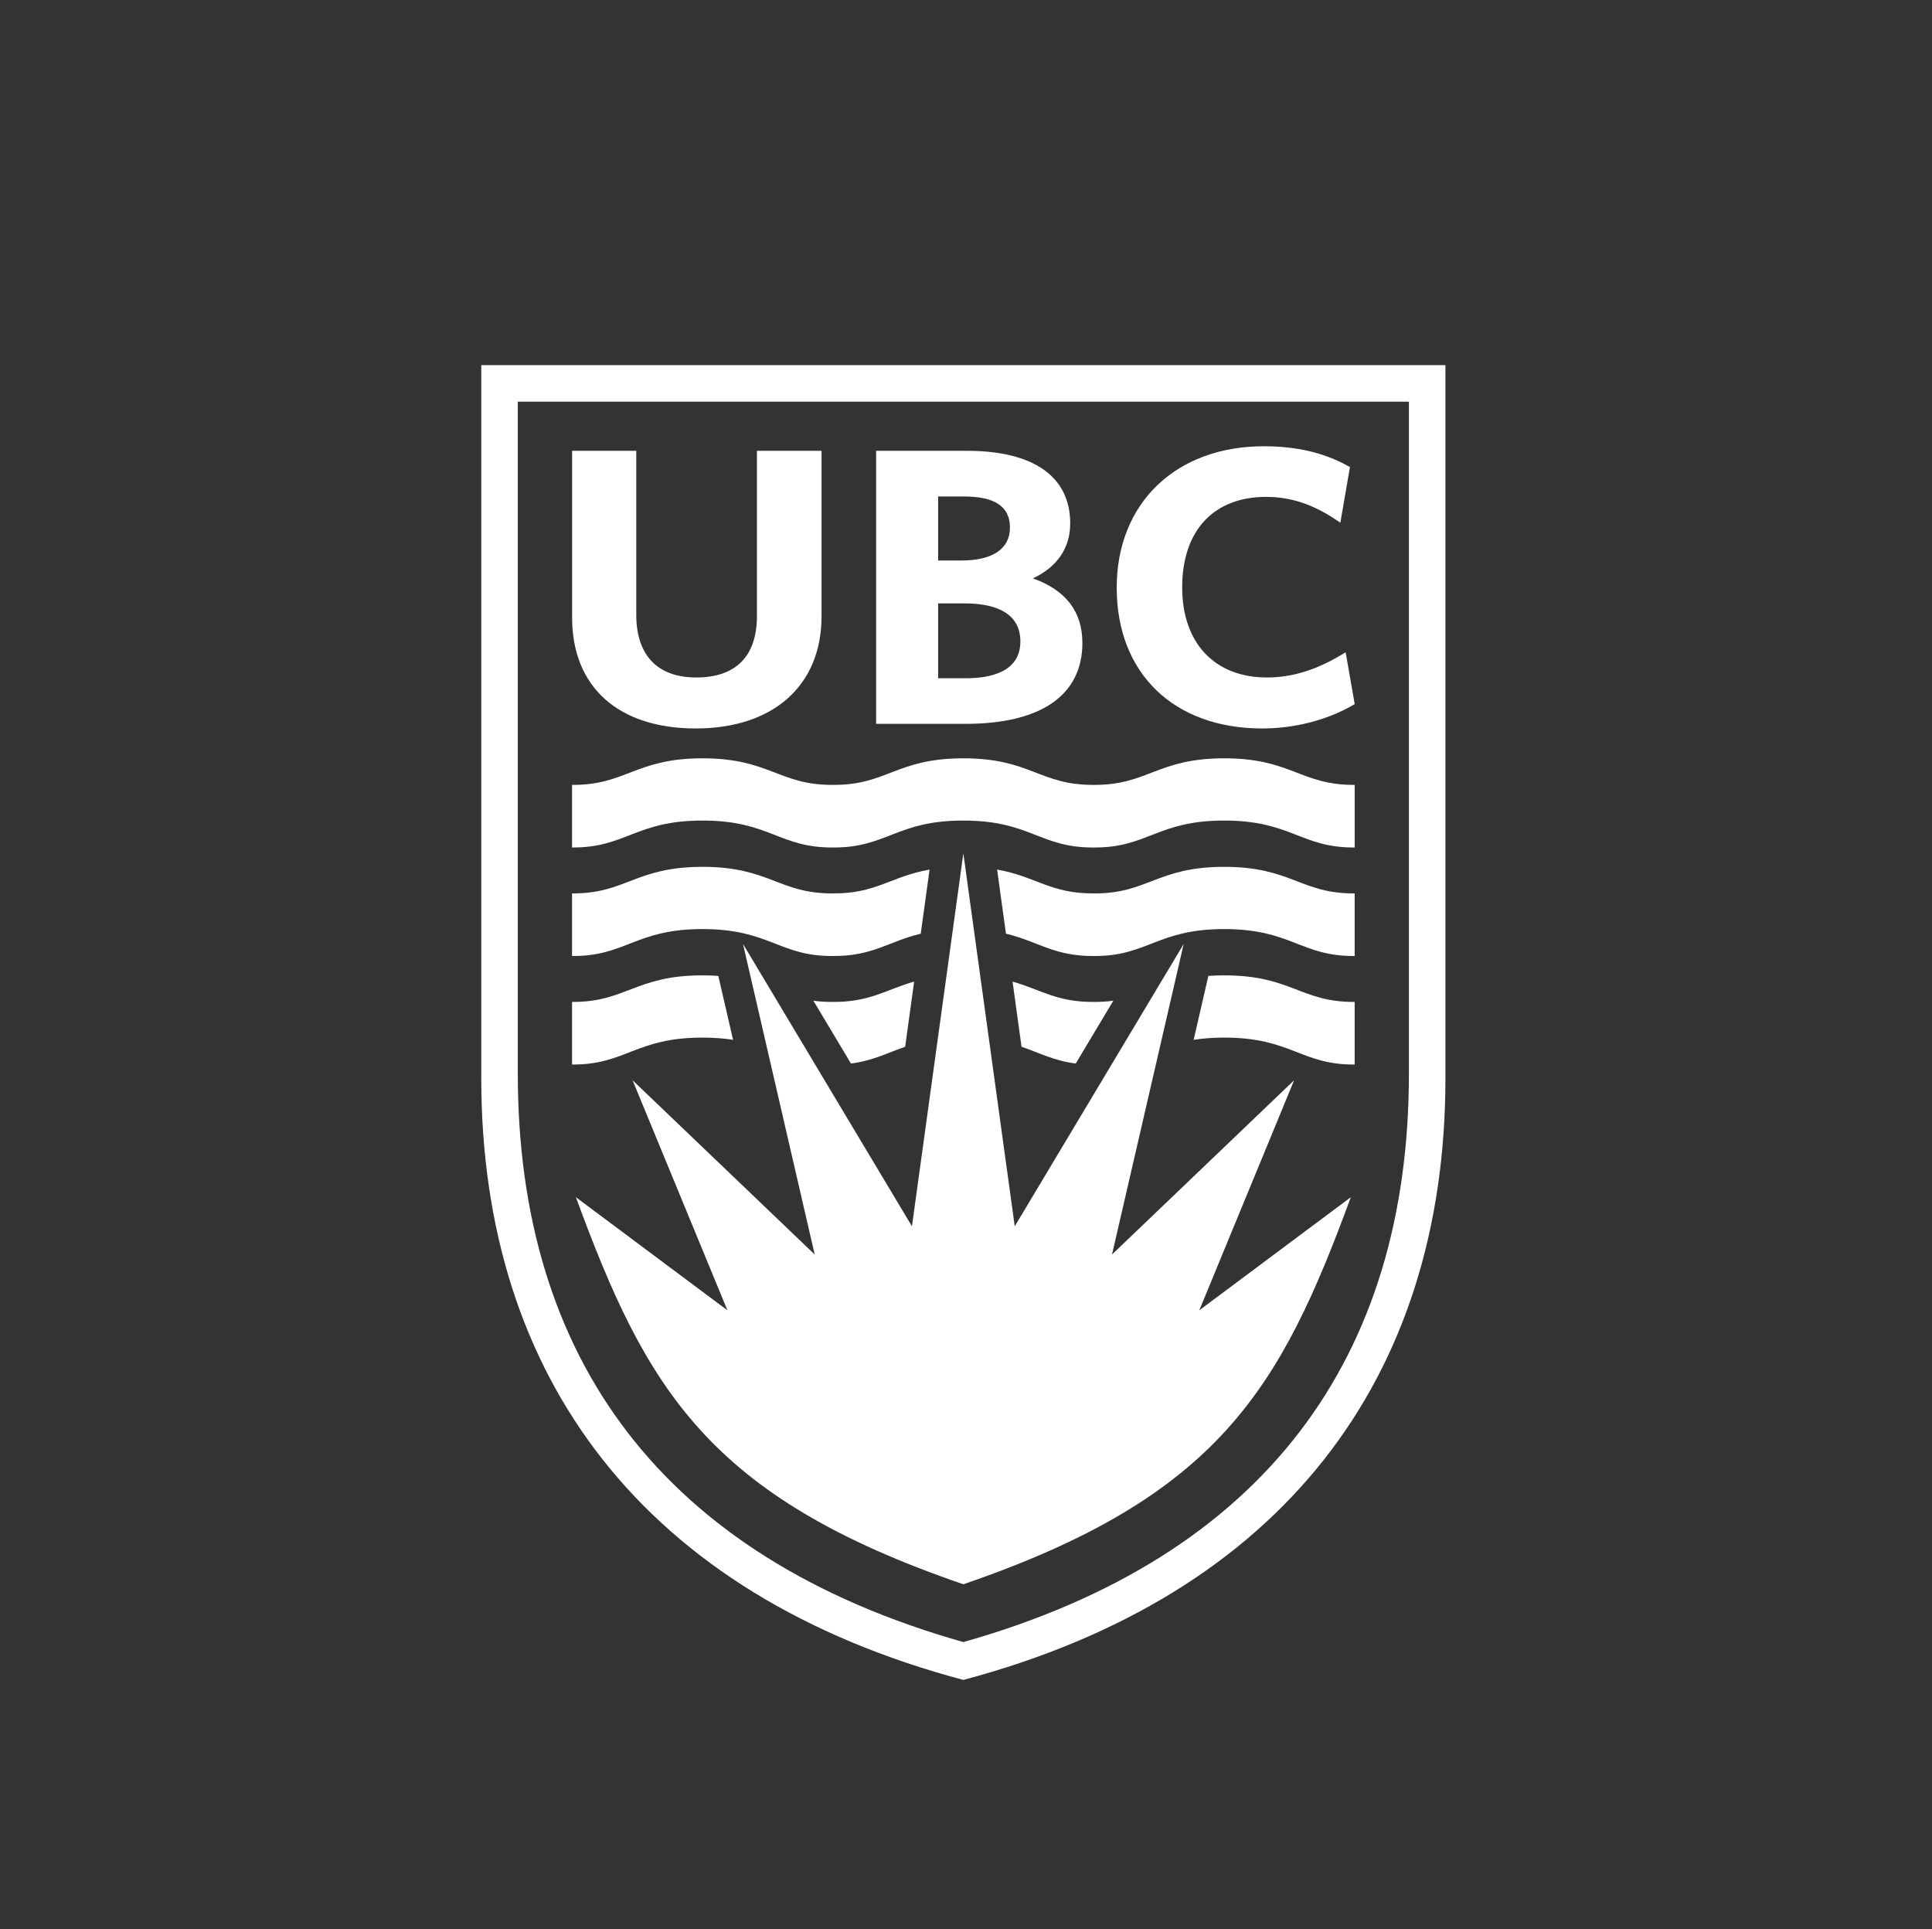 <?xml version="1.0" encoding="UTF-8" standalone="no"?>
<svg
   xmlns:dc="http://purl.org/dc/elements/1.1/"
   xmlns:cc="http://creativecommons.org/ns#"
   xmlns:rdf="http://www.w3.org/1999/02/22-rdf-syntax-ns#"
   xmlns:svg="http://www.w3.org/2000/svg"
   xmlns="http://www.w3.org/2000/svg"
   viewBox="0 0 264.44 264.067"
   height="264.067"
   width="264.44"
   xml:space="preserve"
   id="svg2"
   version="1.1"><rect x="0" y="0" width="264.44" height="264.067" fill="#333333" stroke="none"/><defs
     id="defs6" /><g
     transform="matrix(1.333,0,0,-1.333,0,264.067)"
     id="g10"><g
       transform="scale(0.1)"
       id="g12"><path
         id="path14"
         style="fill:#ffffff;fill-opacity:1;fill-rule:nonzero;stroke:none"
         d="m 989.18,1104.76 52.77,-382.881 173.47,289.851 -73.6,-318.808 187,178.906 -97.38,-236.199 155.59,116.121 C 1314.61,554.66 1251.49,444.16 989.18,354.34 v 0 0 C 726.863,444.16 663.75,554.66 591.328,751.75 L 746.914,635.629 649.539,871.828 836.543,692.922 762.938,1011.73 936.402,721.879 989.18,1104.76 v 0" /><path
         id="path16"
         style="fill:#ffffff;fill-opacity:1;fill-rule:nonzero;stroke:none"
         d="m 714.383,1233.04 c -79.485,0 -126.945,42.53 -126.945,114 v 171.08 h 65.894 v -168.39 c 0,-41.52 21.832,-64.35 61.563,-64.35 40.738,0 62.339,21.87 62.339,63.17 v 169.57 h 66.332 v -169.95 c 0,-71.03 -49.496,-115.13 -129.183,-115.13" /><path
         id="path18"
         style="fill:#ffffff;fill-opacity:1;fill-rule:nonzero;stroke:none"
         d="m 991.648,1237.78 h -92.023 v 280.34 h 93.391 c 68.274,0 105.894,-26.51 105.894,-74.46 0,-25.23 -13.16,-44.65 -38.28,-56.55 33.68,-11.89 50.78,-34.13 50.78,-66.29 0,-53.59 -42.5,-83.04 -119.762,-83.04 m -28.359,46.81 h 28.359 c 25.632,0 56.092,6.55 56.092,37.8 0,32.21 -30.97,39.06 -57.033,39.06 h -27.418 z m 0,120.91 h 23.945 c 32.066,0 49.806,12.03 49.806,33.84 0,21.45 -15.47,31.9 -47.192,31.9 h -26.559 v -65.74" /><path
         id="path20"
         style="fill:#ffffff;fill-opacity:1;fill-rule:nonzero;stroke:none"
         d="m 1295.98,1233.04 c -90.74,0 -149.33,56.66 -149.33,144.53 0,86.83 60.74,145.23 151.12,145.23 33.52,0 61.73,-6.6 86.22,-20.2 l 2.15,-1.19 -9.85,-57.09 -4.33,2.89 c -24.07,16.16 -46.96,23.61 -71.96,23.61 -53.91,0 -86.13,-34.74 -86.13,-92.9 0,-57.1 33.32,-92.54 87.03,-92.54 25.43,0 50.47,7.64 76.53,23.32 l 4.29,2.58 9.3,-53.25 -2.07,-1.21 c -26.76,-15.31 -59.77,-23.78 -92.97,-23.78" /><path
         id="path22"
         style="fill:#ffffff;fill-opacity:1;fill-rule:nonzero;stroke:none"
         d="M 989.18,294.969 C 679.492,382.699 531.68,587.16 531.68,878.641 V 1568.6 h 915 V 878.641 c 0,-291.481 -147.82,-495.942 -457.5,-583.672 z M 494.18,1606.1 V 873.949 c 0,-307.699 167.418,-530.48 495,-617.847 327.57,87.367 495,310.148 495,617.847 V 1606.1 h -990" /><path
         id="path24"
         style="fill:#ffffff;fill-opacity:1;fill-rule:nonzero;stroke:none"
         d="m 989.195,1138.48 c 69.015,0 78.355,-28 133.945,-27.66 55.39,-0.34 64.88,27.66 133.9,27.66 69.02,0 78.52,-28 133.95,-27.66 v 64.29 c -55.43,-0.38 -64.93,27.28 -133.95,27.28 -69.02,0 -78.51,-27.66 -133.9,-27.28 -55.59,-0.38 -64.93,27.28 -133.945,27.28 -69.027,0 -78.359,-27.66 -133.945,-27.28 -55.391,-0.38 -64.891,27.28 -133.906,27.28 -69.028,0 -78.559,-27.66 -133.946,-27.28 v -64.29 c 55.387,-0.34 64.918,27.66 133.946,27.66 69.015,0 78.515,-28 133.906,-27.66 55.586,-0.34 64.918,27.66 133.945,27.66" /><path
         id="path26"
         style="fill:#ffffff;fill-opacity:1;fill-rule:nonzero;stroke:none"
         d="m 1032.93,1022.32 c 33.29,-7.96 49.14,-23.172 90.21,-22.918 55.39,-0.347 64.88,27.658 133.9,27.658 69.02,0 78.52,-28.005 133.95,-27.658 v 64.278 c -55.43,-0.37 -64.93,27.28 -133.95,27.28 -69.02,0 -78.51,-27.65 -133.9,-27.28 -44.63,-0.3 -59.47,17.46 -99.29,24.48 l 9.08,-65.84" /><path
         id="path28"
         style="fill:#ffffff;fill-opacity:1;fill-rule:nonzero;stroke:none"
         d="m 855.25,999.402 c 41.055,-0.254 56.898,14.948 90.18,22.918 l 9.074,65.83 c -39.801,-7.02 -54.641,-24.77 -99.254,-24.47 -55.391,-0.37 -64.891,27.28 -133.906,27.28 -69.028,0 -78.559,-27.65 -133.946,-27.28 v -64.278 c 55.387,-0.347 64.918,27.658 133.946,27.658 69.015,0 78.515,-28.005 133.906,-27.658" /><path
         id="path30"
         style="fill:#ffffff;fill-opacity:1;fill-rule:nonzero;stroke:none"
         d="m 1048.93,906.219 c 18.83,-6.469 33.3,-14.379 55.67,-17.188 l 38.58,64.469 c -6.03,-0.82 -12.61,-1.289 -20.04,-1.238 -38.19,-0.25 -54.55,12.718 -83.43,20.859 l 9.22,-66.902" /><path
         id="path32"
         style="fill:#ffffff;fill-opacity:1;fill-rule:nonzero;stroke:none"
         d="m 1225.63,913.34 c 9.02,1.422 19.28,2.301 31.41,2.301 69.02,0 78.52,-28 133.95,-27.661 v 64.282 c -55.43,-0.371 -64.93,27.289 -133.95,27.289 -5.83,0 -11.21,-0.223 -16.26,-0.582 l -15.15,-65.629" /><path
         id="path34"
         style="fill:#ffffff;fill-opacity:1;fill-rule:nonzero;stroke:none"
         d="m 752.727,913.34 -15.153,65.629 c -5.039,0.359 -10.406,0.582 -16.23,0.582 -69.028,0 -78.559,-27.66 -133.946,-27.289 V 887.98 c 55.387,-0.339 64.918,27.661 133.946,27.661 12.113,0 22.367,-0.879 31.383,-2.301" /><path
         id="path36"
         style="fill:#ffffff;fill-opacity:1;fill-rule:nonzero;stroke:none"
         d="m 873.762,889.031 c 22.371,2.797 36.84,10.699 55.664,17.18 l 9.222,66.91 c -28.863,-8.152 -45.222,-21.109 -83.398,-20.859 -7.441,-0.051 -14.035,0.418 -20.074,1.25 l 38.586,-64.481" /></g></g></svg>